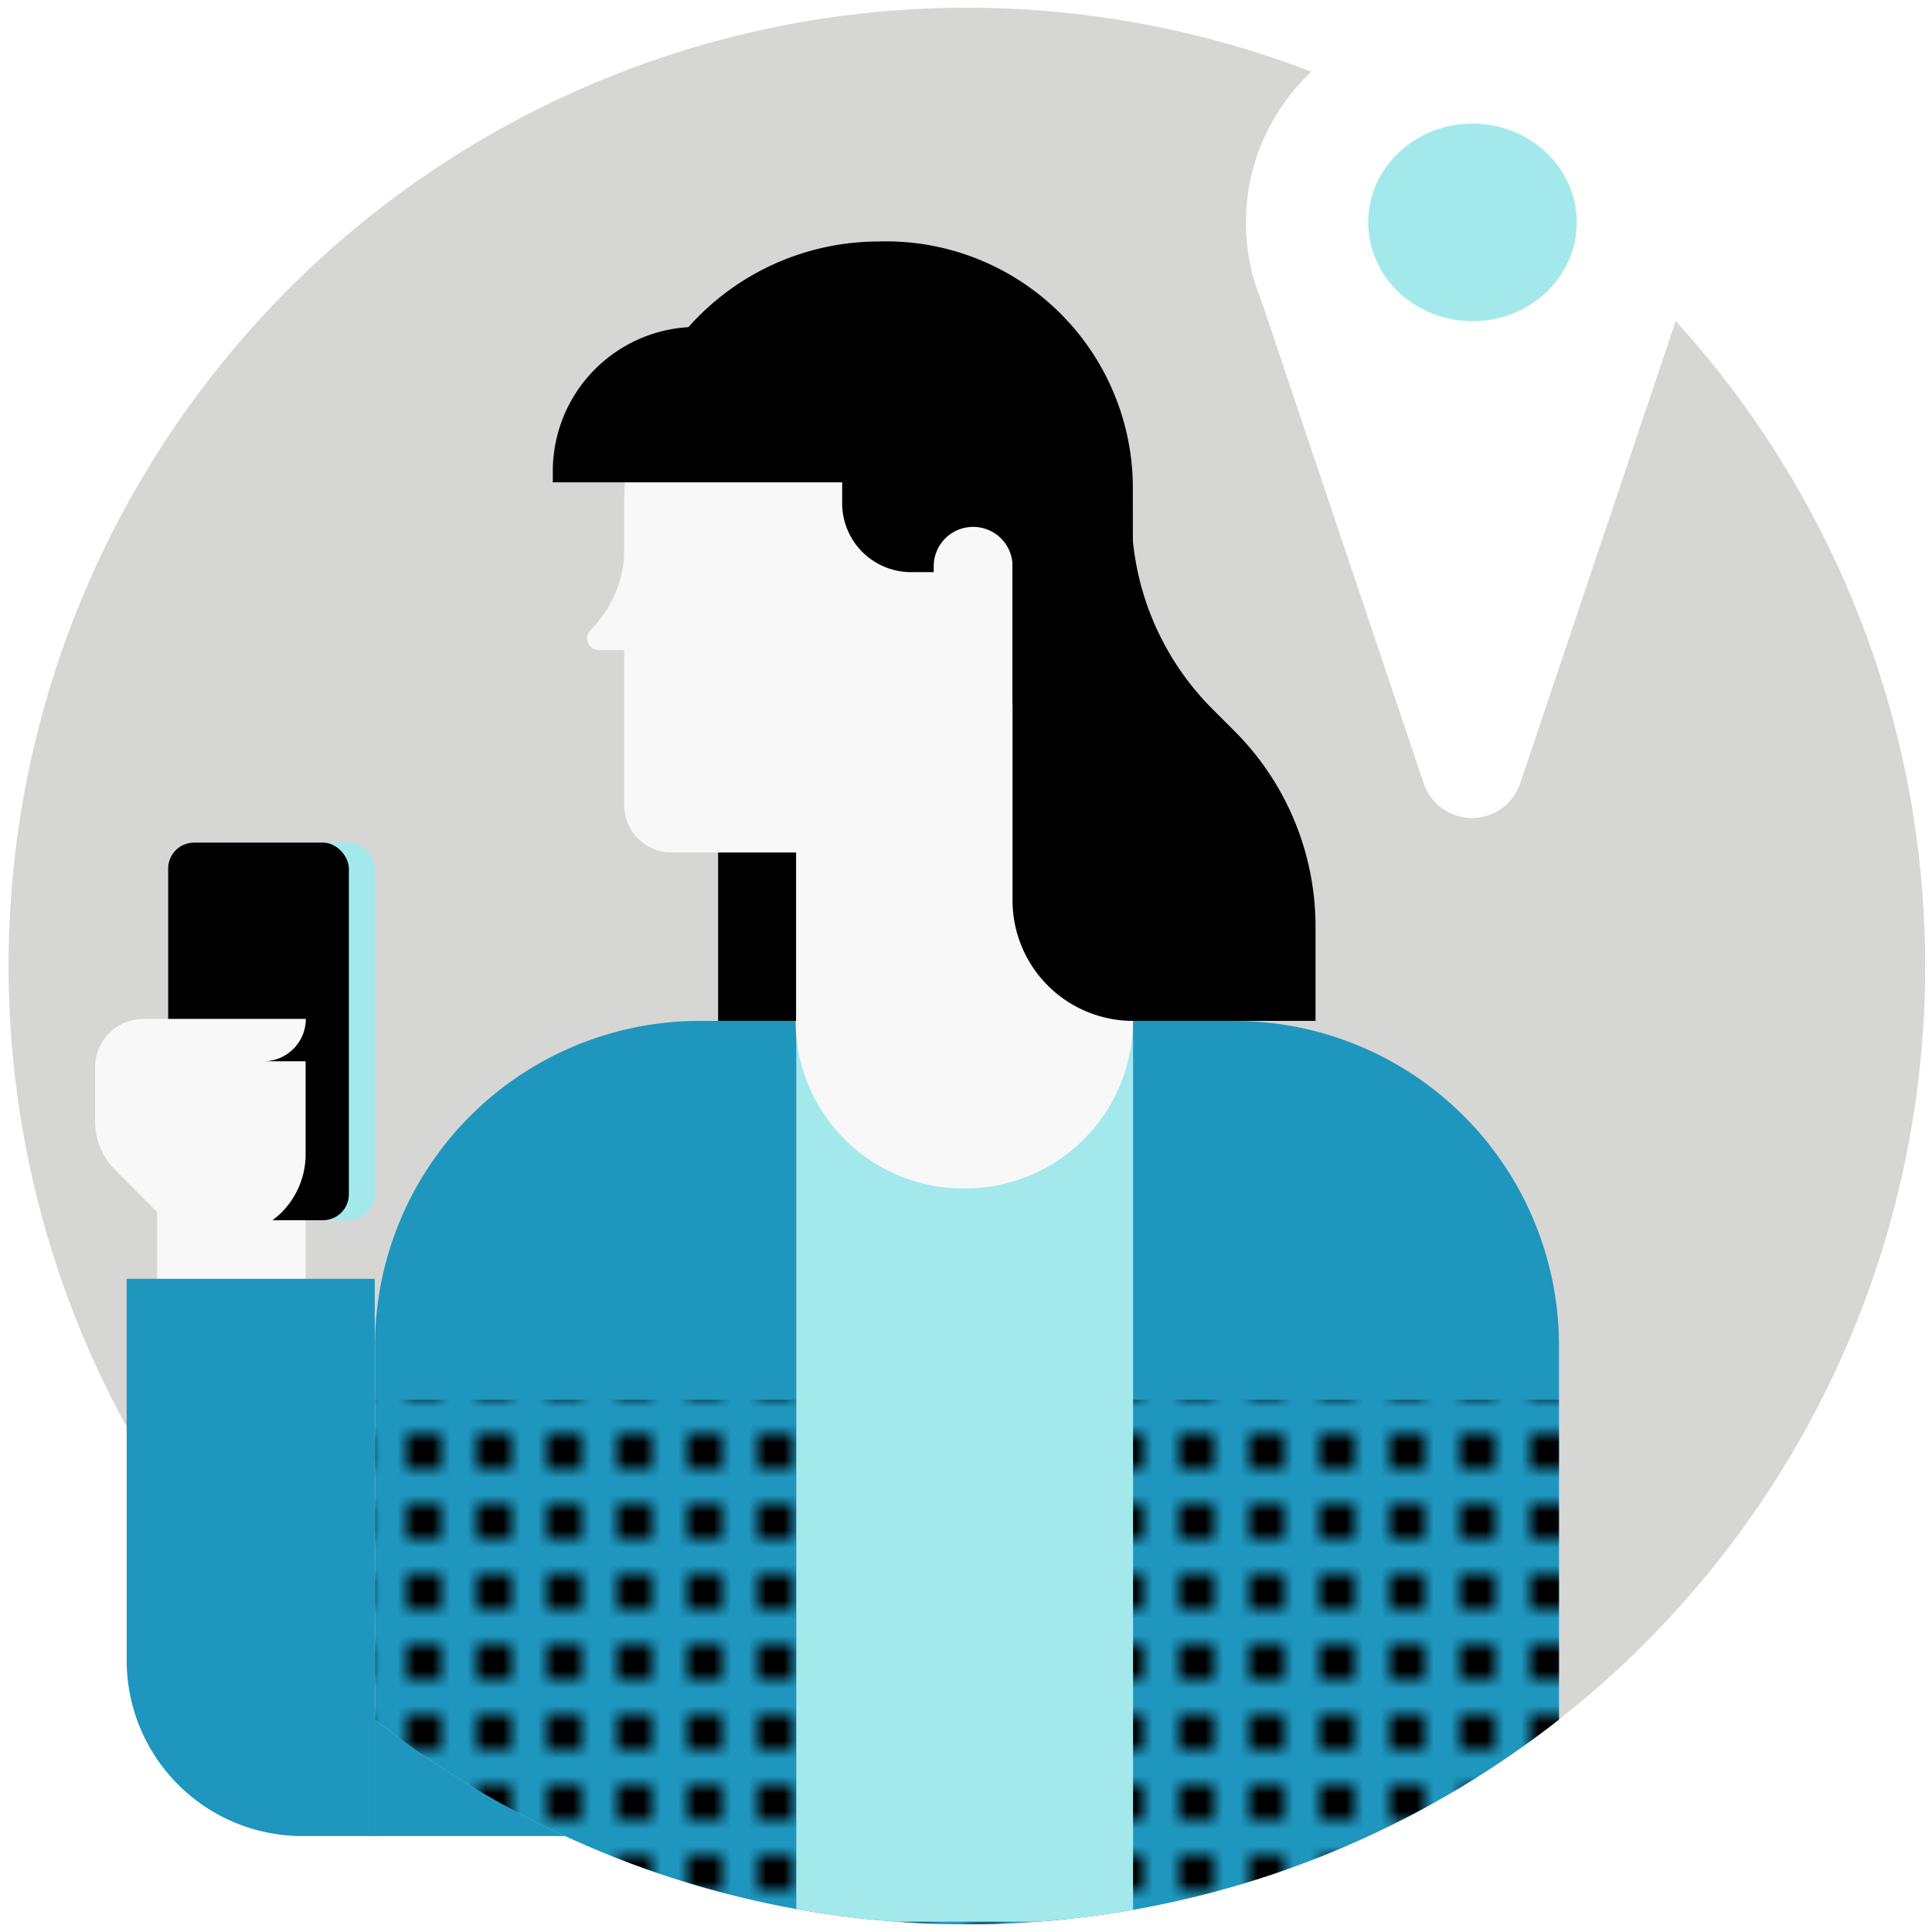 <svg data-name="Layer 1" xmlns="http://www.w3.org/2000/svg" viewBox="0 0 88 88" height="88" width="88" style="display: block; height: 100%; width: 100%;"><title xmlns="http://www.w3.org/1999/xhtml">Decorative Illustration</title><desc xmlns="http://www.w3.org/1999/xhtml">Decorative Illustration</desc>
    <defs>
        <clipPath id="a___1569785768">
            <circle cx="44.04" cy="44" r="43.65" fill="none"/>
        </clipPath>
        <pattern id="b___1569785768" data-name="2x2 - Black" width="4" height="4" patternTransform="matrix(.8 0 0 .8 5.7 4.5)" patternUnits="userSpaceOnUse" viewBox="0 0 4 4">
            <path fill="none" d="M0 0h4v4H0z"/>
            <path d="M0 0h2v2H0z"/>
        </pattern>
    </defs>
    <path d="M17.07 74.68h10.25v8.95H17.07z" style="fill: rgb(30, 150, 190);"/>
    <g clip-path="url(#a___1569785768)">
        <path fill="#d6d6d5" d="M90.75 90.31H-1.6v-93.5h92.35z"/>
        <path d="M71.01 87.65H17.08V61.3a14.8 14.8 0 0 1 14.8-14.8h24.33a14.8 14.8 0 0 1 14.8 14.8v26.35z" style="fill: rgb(30, 150, 190);"/>
        <circle cx="40.02" cy="22.61" r="11.58" fill="#f8f8f9"/>
        <path d="M35.06 46.5h8.32v-4.3a12.59 12.59 0 0 0-3.69-8.9l-1-1A12.59 12.59 0 0 1 35 23.42h-2.29V46.5h2.35z"/>
        <path fill="#f8f8f9" d="M51.6 46.5H36.26V28.61H51.6z"/>
        <path fill="url(#b___1569785768)" d="M17.07 63.76h53.94v23.89H17.07z"/>
        <path d="M40 38.83h-9.41a2.16 2.16 0 0 1-2.16-2.16V22.61H40v16.22z" fill="#f8f8f9"/>
        <path d="M28.44 25v4.61h-1.16a.54.54 0 0 1-.38-.92A5.23 5.23 0 0 0 28.44 25z" fill="#f8f8f9"/>
        <path d="M40 11a11.24 11.24 0 0 1 11.6 11.29v17.06l-4-4a5.07 5.07 0 0 1-1.48-3.58v-5.93a1.79 1.79 0 0 0-1.8-1.84 1.79 1.79 0 0 0-1.79 1.79v.27h-1A3.14 3.14 0 0 1 38.36 23v-1.5a2.28 2.28 0 0 0-2.28-2.28h-7.14A11.59 11.59 0 0 1 40 11z"/>
        <path d="M39.77 21.97H25.18v-.48a6.57 6.57 0 0 1 6.56-6.6h8v7.08z"/>
        <path d="M36.27 46.5h15.34v41.03H36.27z" style="fill: rgb(163, 233, 236);"/>
        <path d="M43.97 54.13h-.1a7.63 7.63 0 0 1-7.63-7.63H51.6a7.63 7.63 0 0 1-7.63 7.63z" fill="#f8f8f9"/>
        <path d="M51.6 46.5h8.32v-4.3a12.59 12.59 0 0 0-3.69-8.9l-1-1a12.59 12.59 0 0 1-3.69-8.9h-5.42V41a5.49 5.49 0 0 0 5.48 5.5z"/>
    </g>
    <ellipse cx="67.07" cy="10.13" rx="10.32" ry="9.78" fill="#fff"/>
    <path d="M57 12.35l7.84 23.31a2.32 2.32 0 0 0 4.41 0l7.84-23.31H57z" fill="#fff"/>
    <ellipse cx="67.07" cy="10.13" rx="4.75" ry="4.5" style="fill: rgb(163, 233, 236);"/>
    <path fill="#f8f8f9" d="M7.16 54.98h6.76v3.27H7.16z"/>
    <path d="M5.77 58.25h11.3v25.38h-3.3a8 8 0 0 1-8-8V58.25z" style="fill: rgb(30, 150, 190);"/>
    <rect x="8.84" y="38.38" width="8.23" height="17.2" rx="1.18" ry="1.18" style="fill: rgb(163, 233, 236);"/>
    <rect x="7.66" y="38.38" width="8.23" height="17.2" rx="1.18" ry="1.18"/>
    <path d="M13.92 52.59v-4.25H12a1.93 1.93 0 0 0 1.93-1.93H6.54a2.21 2.21 0 0 0-2.21 2.21v2.47a3.09 3.09 0 0 0 .9 2.18l1.87 1.88a4 4 0 0 0 2.83 1.17h.25a3.74 3.74 0 0 0 3.74-3.73z" fill="#f8f8f9"/>
</svg>